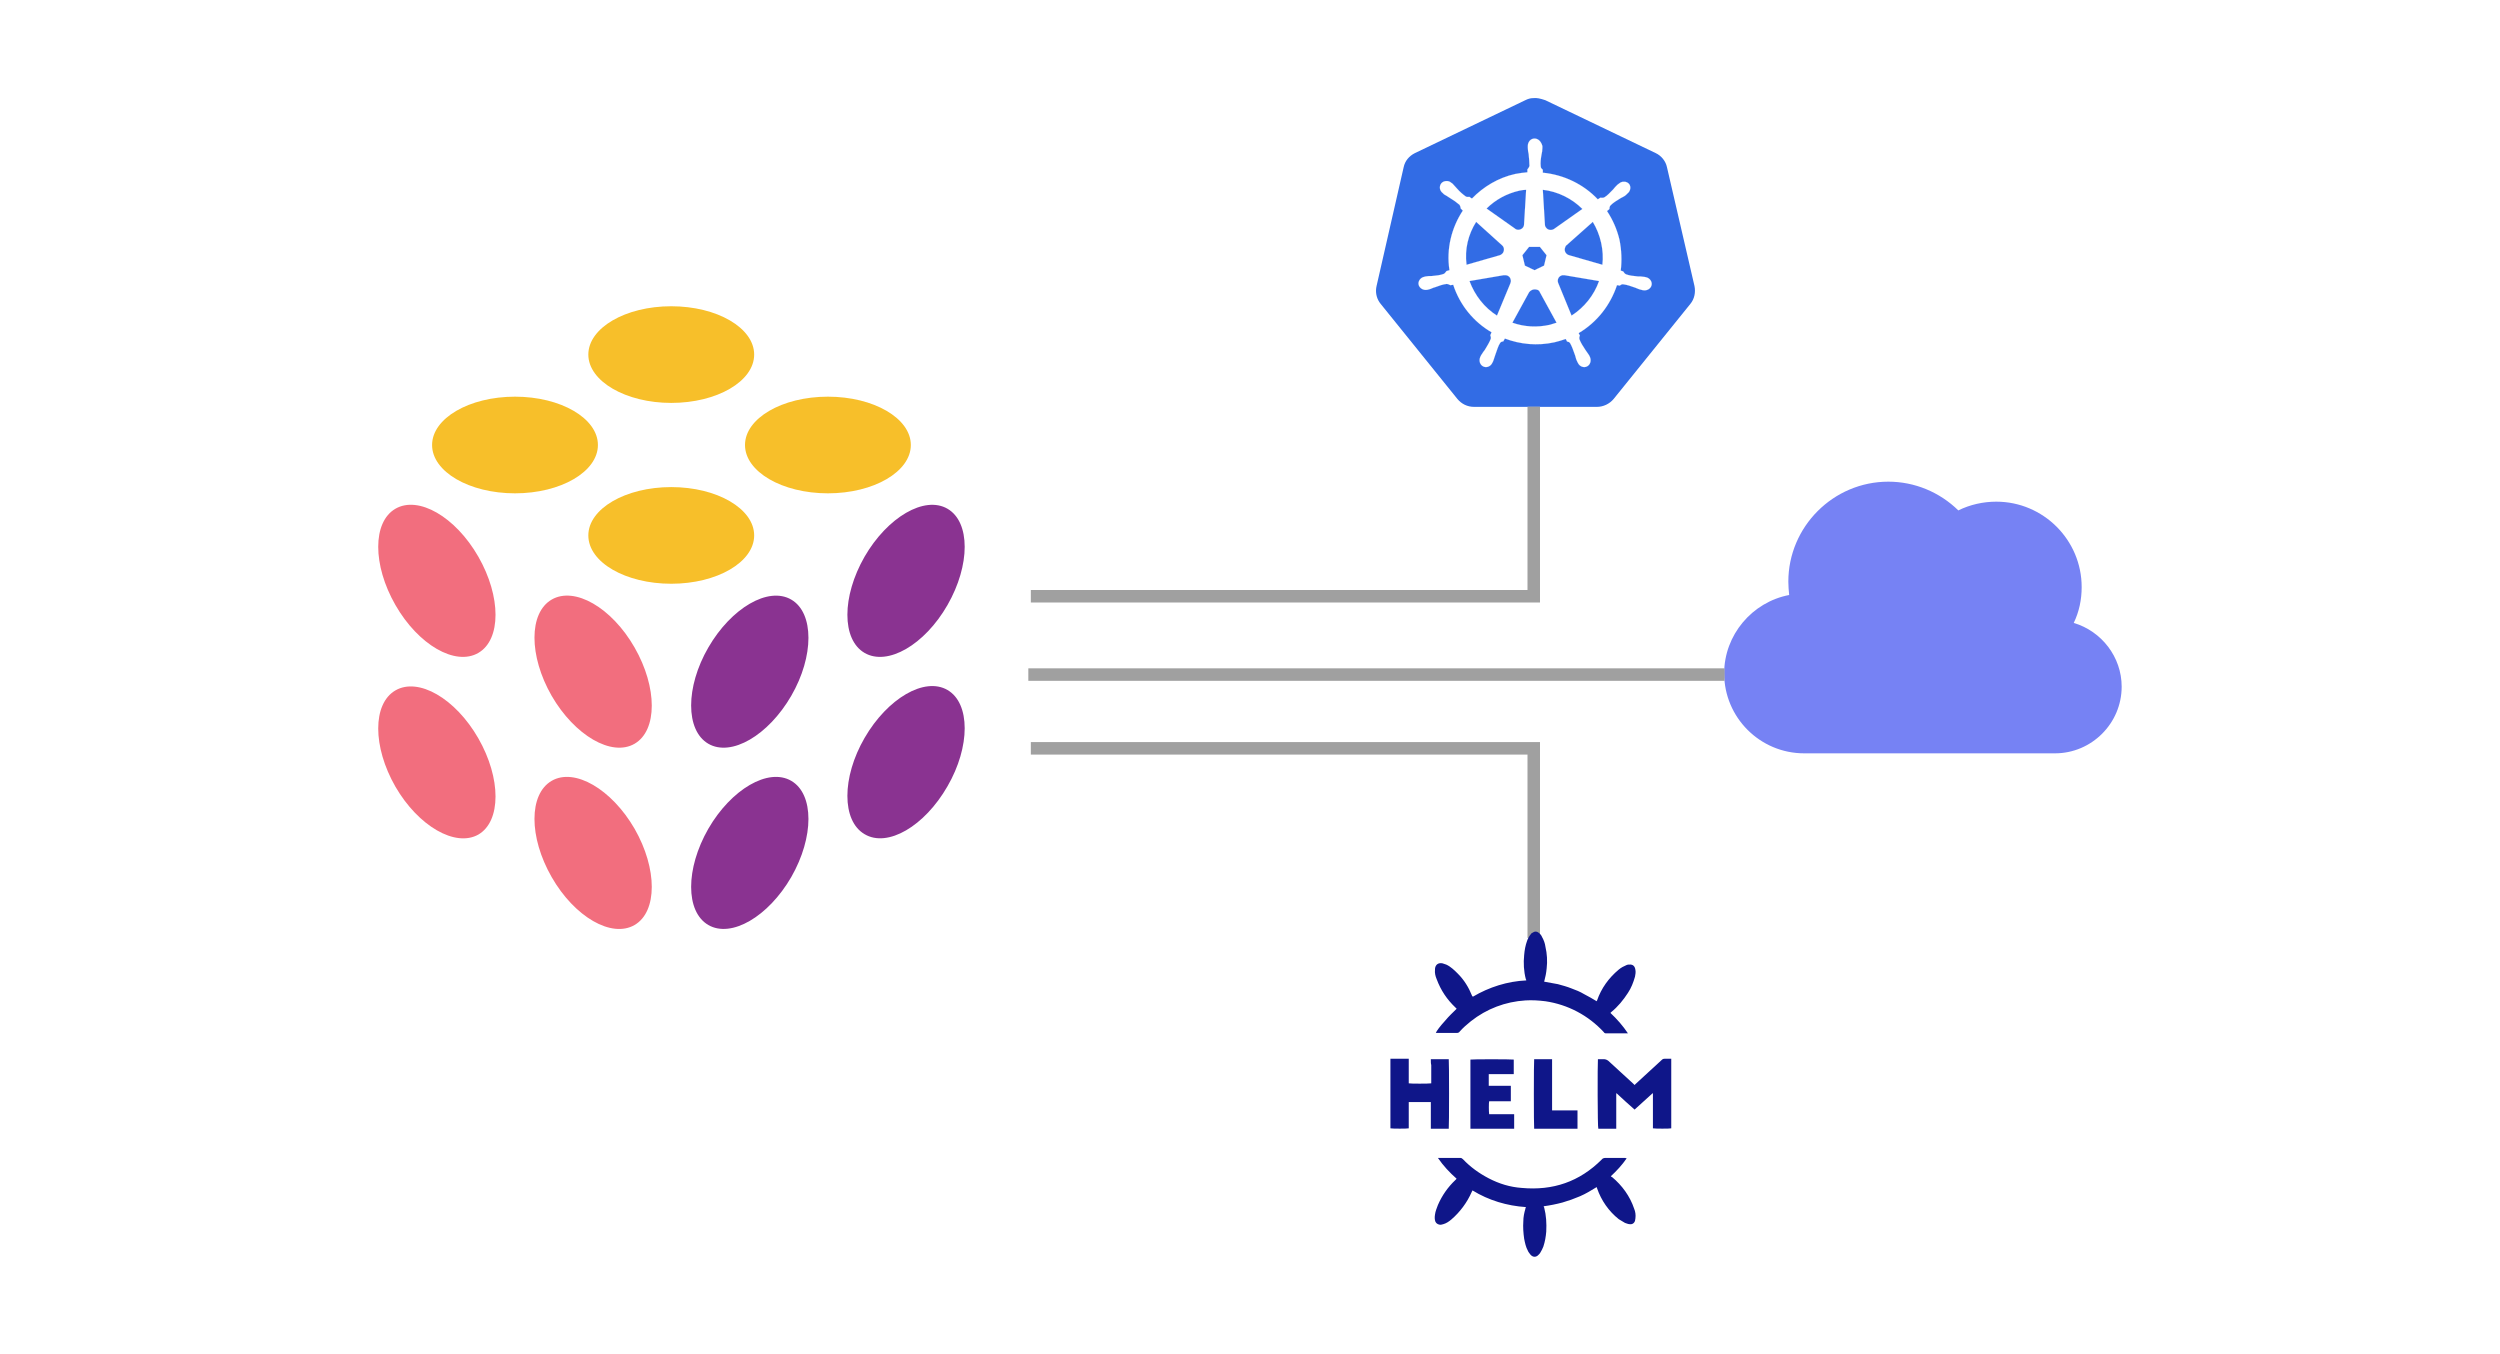 <?xml version="1.0" encoding="utf-8"?>
<!-- Generator: Adobe Illustrator 24.2.1, SVG Export Plug-In . SVG Version: 6.00 Build 0)  -->
<svg version="1.1" id="Layer_1" xmlns="http://www.w3.org/2000/svg" xmlns:xlink="http://www.w3.org/1999/xlink" x="0px" y="0px"
	 viewBox="0 0 600 325" style="enable-background:new 0 0 600 325;" xml:space="preserve">
<style type="text/css">
	.st0{fill:#689F63;}
	.st1{fill-rule:evenodd;clip-rule:evenodd;fill:#333333;}
	.st2{fill-rule:evenodd;clip-rule:evenodd;fill:#689F63;}
	.st3{clip-path:url(#SVGID_3_);}
	.st4{fill:url(#SVGID_4_);}
	.st5{clip-path:url(#SVGID_6_);}
	.st6{fill:url(#SVGID_7_);}
	.st7{clip-path:url(#SVGID_9_);}
	.st8{fill:url(#SVGID_10_);}
	.st9{fill:#3178C6;}
	.st10{fill-rule:evenodd;clip-rule:evenodd;fill:#FFFFFF;}
	.st11{fill:#F7DF1E;}
	.st12{fill:#00ACD7;}
	.st13{clip-path:url(#SVGID_12_);}
	.st14{fill:#5582A1;}
	.st15{fill:#F49734;}
	.st16{fill:#646464;}
	.st17{fill:url(#SVGID_13_);}
	.st18{fill:url(#SVGID_14_);}
	.st19{opacity:0.444;fill:url(#SVGID_15_);enable-background:new    ;}
	.st20{fill:#5C2D91;}
	.st21{opacity:0.1;fill:#FFFFFF;enable-background:new    ;}
	.st22{fill:#FFFFFF;}
	.st23{fill:#F2F2F2;}
	.st24{fill:#004E8C;}
	.st25{fill:#05930C;}
	.st26{fill:#802D8E;}
	.st27{fill:#721581;}
	.st28{fill:#FDFDFD;}
	.st29{fill:#CB171E;}
	.st30{fill:#00B352;}
	.st31{fill:none;stroke:#FFFFFF;stroke-width:2.045;stroke-linecap:round;}
	
		.st32{opacity:0.405;fill:#211F46;fill-opacity:0.996;stroke:#0A0B1B;stroke-width:1.518;stroke-miterlimit:4.107;enable-background:new    ;}
	.st33{fill:url(#SVGID_16_);stroke:url(#SVGID_17_);stroke-width:2.404;stroke-miterlimit:4.162;}
	.st34{fill:url(#SVGID_18_);}
	.st35{fill:url(#SVGID_19_);}
	.st36{fill:url(#SVGID_20_);}
	.st37{fill:url(#SVGID_21_);}
	.st38{fill:url(#SVGID_22_);}
	.st39{fill:url(#SVGID_23_);}
	.st40{fill:url(#SVGID_24_);}
	.st41{fill:url(#SVGID_25_);}
	.st42{fill:url(#SVGID_26_);}
	.st43{fill-rule:evenodd;clip-rule:evenodd;fill:#FFFFFF;filter:url(#Adobe_OpacityMaskFilter);}
	.st44{mask:url(#mask0_2_);}
	.st45{fill:#0065A9;}
	.st46{fill:#007ACC;}
	.st47{fill:#1F9CF0;}
	.st48{opacity:0.25;}
	.st49{fill-rule:evenodd;clip-rule:evenodd;fill:url(#SVGID_27_);}
	.st50{fill:#2C2255;}
	.st51{fill:#F7941E;}
	.st52{fill:url(#SVGID_28_);}
	.st53{fill:url(#SVGID_29_);}
	.st54{fill:url(#SVGID_30_);}
	.st55{fill:#019833;stroke:#000000;stroke-width:0.134;}
	.st56{fill:#66FE98;stroke:#000000;stroke-width:0.134;}
	.st57{fill:#45FE02;stroke:#000000;stroke-width:0.134;}
	.st58{fill:#017D17;stroke:#000000;stroke-width:0.134;}
	.st59{fill:none;stroke:#000000;stroke-width:2.683;}
	.st60{fill:#005D04;stroke:#000000;stroke-width:0.134;}
	.st61{fill:none;stroke:#000000;stroke-width:0.805;}
	.st62{fill:#FEFEFE;stroke:#000000;stroke-width:0.134;}
	.st63{fill:none;stroke:#000000;stroke-width:0.142;}
	.st64{fill:#808080;stroke:#000000;stroke-width:0.134;}
	.st65{fill:#CCCCCC;stroke:#000000;stroke-width:0.142;}
	.st66{fill:#CCCCCC;stroke:#000000;stroke-width:1.135;stroke-miterlimit:10;}
	.st67{fill:#CCCCCC;stroke:#000000;stroke-width:0.142;stroke-miterlimit:10;}
	.st68{fill:#02303A;}
	.st69{fill-rule:evenodd;clip-rule:evenodd;fill:#8D6748;}
	.st70{fill:#040707;}
	.st71{fill-rule:evenodd;clip-rule:evenodd;fill:#F96216;}
	.st72{fill-rule:evenodd;clip-rule:evenodd;fill:#B200F8;}
	.st73{fill-rule:evenodd;clip-rule:evenodd;fill:#00B4F2;}
	.st74{fill:#F7F7F4;stroke:#CCCCCC;stroke-width:0.187;stroke-linejoin:bevel;stroke-miterlimit:4.267;}
	.st75{fill:#EFEEEA;stroke:#CCCCCC;stroke-width:0.187;stroke-linejoin:bevel;stroke-miterlimit:4.267;}
	.st76{fill:#FFFFFF;stroke:#CCCCCC;stroke-width:0.187;stroke-linejoin:bevel;stroke-miterlimit:4.267;}
	.st77{fill:#FFD242;stroke:#CCCCCC;stroke-width:0.187;stroke-linejoin:bevel;stroke-miterlimit:4.267;}
	.st78{fill:#FFC91D;stroke:#CCCCCC;stroke-width:0.187;stroke-linejoin:bevel;stroke-miterlimit:4.267;}
	.st79{fill:#3775A9;stroke:#CCCCCC;stroke-width:0.187;stroke-linejoin:bevel;stroke-miterlimit:4.267;}
	.st80{fill:#2F6491;stroke:#CCCCCC;stroke-width:0.187;stroke-linejoin:bevel;stroke-miterlimit:4.267;}
	.st81{fill-rule:evenodd;clip-rule:evenodd;fill:#004880;}
	.st82{filter:url(#Adobe_OpacityMaskFilter_1_);}
	.st83{mask:url(#mask-2_2_);fill-rule:evenodd;clip-rule:evenodd;fill:#004880;}
	.st84{fill:#CB3837;}
	.st85{fill-rule:evenodd;clip-rule:evenodd;fill:#24292F;}
	.st86{fill:#089CE7;}
	.st87{fill:#41BF47;}
	.st88{fill:#A0A0A0;}
	.st89{fill:#326CE5;}
	.st90{fill:#FFFFFF;stroke:#FFFFFF;stroke-width:2.640921e-02;}
	.st91{fill:#0D80D8;}
	.st92{fill-rule:evenodd;clip-rule:evenodd;fill:#D33833;}
	.st93{fill:#EF3D3A;}
	.st94{fill:#231F20;}
	.st95{fill-rule:evenodd;clip-rule:evenodd;fill:#F0D6B7;}
	.st96{fill-rule:evenodd;clip-rule:evenodd;fill:#335061;}
	.st97{fill-rule:evenodd;clip-rule:evenodd;fill:#6D6B6D;}
	.st98{fill-rule:evenodd;clip-rule:evenodd;fill:#DCD9D8;}
	.st99{fill-rule:evenodd;clip-rule:evenodd;fill:#F7E4CD;}
	.st100{fill:#F7E4CD;}
	.st101{fill-rule:evenodd;clip-rule:evenodd;fill:#49728B;}
	.st102{fill:none;stroke:#D33833;stroke-width:0.728;stroke-miterlimit:5;}
	.st103{fill-rule:evenodd;clip-rule:evenodd;fill:#EF3D3A;}
	.st104{fill-rule:evenodd;clip-rule:evenodd;fill:#231F20;}
	.st105{fill-rule:evenodd;clip-rule:evenodd;fill:#81B0C4;}
	.st106{fill-rule:evenodd;clip-rule:evenodd;fill:#1D1919;}
	.st107{fill:#161616;}
	.st108{fill:#4285F4;}
	.st109{fill:#669DF6;}
	.st110{fill:#AECBFA;}
	.st111{fill:url(#SVGID_35_);}
	.st112{fill:url(#SVGID_36_);}
	.st113{fill:url(#SVGID_37_);}
	.st114{fill:url(#SVGID_38_);}
	.st115{fill:url(#SVGID_39_);}
	.st116{fill:url(#SVGID_40_);}
	.st117{fill:#CB3349;}
	.st118{fill:#F4EDAE;}
	.st119{fill:#E6CCAD;}
	.st120{fill:#656C67;}
	.st121{fill:#E5CAA3;}
	.st122{fill:#C7B39A;}
	.st123{fill:#EBD599;}
	.st124{fill:#2D3136;}
	.st125{fill:#EDF6FA;}
	.st126{opacity:0.8;fill:#EBD599;enable-background:new    ;}
	.st127{opacity:0.75;fill:#EBD599;enable-background:new    ;}
	.st128{fill:#C1D2F7;}
	.st129{fill:none;}
	.st130{fill:#4B612C;}
	.st131{fill:#759C3E;}
	.st132{fill:#3C4929;}
	.st133{fill:#B7CA9D;}
	.st134{fill:#E24329;}
	.st135{fill:#FCA326;}
	.st136{fill:#FC6D26;}
	.st137{fill:url(#SVGID_41_);}
	.st138{fill:#2EB99B;}
	.st139{fill:#4E555D;}
	.st140{fill:#2684FF;}
	.st141{fill:url(#SVGID_42_);}
	.st142{fill:url(#SVGID_43_);}
	.st143{fill-rule:evenodd;clip-rule:evenodd;fill:#4B612C;}
	.st144{fill-rule:evenodd;clip-rule:evenodd;fill:#759C3E;}
	.st145{fill-rule:evenodd;clip-rule:evenodd;fill:#3C4929;}
	.st146{fill-rule:evenodd;clip-rule:evenodd;fill:#B7CA9D;}
	.st147{fill:url(#SVGID_44_);}
	.st148{fill:#0078D4;}
	.st149{fill:url(#SVGID_45_);}
	.st150{fill:url(#SVGID_46_);}
	.st151{fill:#EA4335;}
	.st152{fill:#34A853;}
	.st153{fill:#FBBC05;}
	.st154{fill:#252F3E;}
	.st155{fill:#F7981D;}
	.st156{fill:#FFFFFF;stroke:#FFFFFF;stroke-width:2.385055e-02;}
	.st157{fill:#F4F4F9;}
	.st158{fill:#805AC3;stroke:#805AC3;stroke-width:1.649;stroke-miterlimit:10;}
	.st159{fill:none;stroke:#A0A0A0;stroke-width:3;stroke-miterlimit:10;}
	.st160{fill:#F26E7E;}
	.st161{fill:#8A3391;}
	.st162{fill:#F7BF2A;}
	.st163{fill:#7682F4;}
	.st164{fill:#FFFFFF;stroke:#FFFFFF;stroke-width:2.715649e-02;}
	.st165{fill:#0F1689;}
	.st166{fill:#9F97AF;}
	.st167{fill-rule:evenodd;clip-rule:evenodd;fill:#F26E7E;}
	.st168{fill-rule:evenodd;clip-rule:evenodd;fill:#8A3391;}
	.st169{fill-rule:evenodd;clip-rule:evenodd;fill:#F7BF2A;}
	.st170{fill:#DADAE5;}
	.st171{fill:none;stroke:#DADAE5;stroke-width:1.157;stroke-miterlimit:10;}
	.st172{opacity:0.5;fill:#D9EAF9;}
	.st173{fill:#AAB6F9;}
	.st174{fill:none;stroke:#805AC3;stroke-width:7.476;stroke-miterlimit:10;}
	.st175{fill-rule:evenodd;clip-rule:evenodd;fill:#009BCB;}
	.st176{fill-rule:evenodd;clip-rule:evenodd;fill:#28B6DD;}
	.st177{fill-rule:evenodd;clip-rule:evenodd;fill:#0078D7;}
	.st178{fill-rule:evenodd;clip-rule:evenodd;fill:#9FDBEE;}
	.st179{fill-rule:evenodd;clip-rule:evenodd;fill:#7A7A7A;}
	.st180{fill:#FFFFFF;stroke:#FFFFFF;stroke-width:2.107166e-02;}
	.st181{clip-path:url(#SVGID_48_);}
	.st182{clip-path:url(#SVGID_50_);}
	.st183{fill-rule:evenodd;clip-rule:evenodd;fill:#7B42BC;}
	.st184{clip-path:url(#SVGID_54_);}
	.st185{fill:url(#SVGID_55_);}
	.st186{clip-path:url(#SVGID_57_);}
	.st187{fill:url(#SVGID_58_);}
	.st188{clip-path:url(#SVGID_60_);}
	.st189{fill:url(#SVGID_61_);}
	.st190{clip-path:url(#SVGID_63_);}
	.st191{fill:url(#SVGID_64_);}
	.st192{fill:url(#SVGID_65_);}
	.st193{opacity:0.444;fill:url(#SVGID_66_);enable-background:new    ;}
</style>
<g id="A_2_">
</g>
<g>
	<g>
		<path class="st160" d="M114.8,200.3c5.5-3.2,5.5-13.5,0-23.1c-5.5-9.6-14.4-14.7-19.9-11.5c-5.5,3.2-5.5,13.5,0,23.1
			C100.4,198.3,109.3,203.4,114.8,200.3z"/>
		<path class="st161" d="M227.4,188.7c5.5-9.5,5.5-19.9,0-23.1c-5.5-3.2-14.4,2-19.9,11.5c-5.5,9.5-5.5,19.9,0,23.1
			C213,203.5,221.9,198.3,227.4,188.7z"/>
		<path class="st160" d="M152.3,222c5.5-3.2,5.5-13.5,0-23.1c-5.5-9.5-14.4-14.7-19.9-11.5c-5.5,3.2-5.5,13.5,0,23.1
			C137.9,220.1,146.8,225.2,152.3,222z"/>
		<path class="st161" d="M189.9,210.5c5.5-9.6,5.5-19.9,0-23.1c-5.5-3.2-14.4,2-19.9,11.5c-5.5,9.6-5.5,19.9,0,23.1
			C175.5,225.2,184.4,220,189.9,210.5z"/>
		<path class="st162" d="M161.1,96.7c11,0,19.9-5.2,19.9-11.6c0-6.4-8.9-11.6-19.9-11.6c-11,0-19.9,5.2-19.9,11.6
			C141.2,91.5,150.2,96.7,161.1,96.7z"/>
		<path class="st160" d="M114.8,156.7c5.5-3.2,5.5-13.5,0-23.1c-5.5-9.6-14.4-14.7-19.9-11.5c-5.5,3.2-5.5,13.5,0,23.1
			C100.4,154.8,109.3,159.9,114.8,156.7z"/>
		<path class="st162" d="M123.6,118.4c11,0,19.9-5.2,19.9-11.6s-8.9-11.6-19.9-11.6s-19.9,5.2-19.9,11.6S112.6,118.4,123.6,118.4z"
			/>
		<path class="st161" d="M227.4,145.2c5.5-9.6,5.5-19.9,0-23.1c-5.5-3.2-14.4,2-19.9,11.5c-5.5,9.6-5.5,19.9,0,23.1
			C213,159.9,221.9,154.8,227.4,145.2z"/>
		<path class="st162" d="M198.7,118.4c11,0,19.9-5.2,19.9-11.6s-8.9-11.6-19.9-11.6c-11,0-19.9,5.2-19.9,11.6
			S187.7,118.4,198.7,118.4z"/>
		<path class="st160" d="M152.3,178.5c5.5-3.2,5.5-13.5,0-23.1c-5.5-9.6-14.4-14.7-19.9-11.5c-5.5,3.2-5.5,13.5,0,23.1
			C137.9,176.5,146.8,181.7,152.3,178.5z"/>
		<path class="st161" d="M189.9,167c5.5-9.5,5.5-19.9,0-23.1c-5.5-3.2-14.4,2-19.9,11.5c-5.5,9.5-5.5,19.9,0,23.1
			C175.5,181.7,184.4,176.5,189.9,167z"/>
		<path class="st162" d="M161.1,140.1c11,0,19.9-5.2,19.9-11.6c0-6.4-8.9-11.6-19.9-11.6c-11,0-19.9,5.2-19.9,11.6
			C141.2,135,150.2,140.1,161.1,140.1z"/>
	</g>
	<g>
		<path class="st163" d="M497.7,149.5c1.3-2.7,1.9-5.6,1.9-8.6c0-11.3-9.2-20.5-20.5-20.5c-3.1,0-6.3,0.7-9.1,2.1
			c-4.5-4.4-10.5-6.9-16.8-6.9c-13.2,0-24,10.8-24,24c0,1.1,0.1,2.1,0.2,3.2c-8.9,1.7-15.6,9.6-15.6,18.8c0,10.6,8.6,19.2,19.2,19.2
			h60.2l0,0c8.8,0,16-7.2,16-16C509.2,157.7,504.4,151.5,497.7,149.5z"/>
	</g>
	<g id="layer1_4_" transform="translate(-6.326,-174.752)">
		<g id="g3052_3_">
			<path id="path3055_3_" class="st89" d="M374.3,198.3c-0.7,0-1.3,0.2-1.9,0.5l-26.5,12.7c-1.4,0.7-2.4,1.9-2.7,3.4l-6.5,28.5
				c-0.3,1.3-0.1,2.7,0.7,3.9c0.1,0.1,0.2,0.3,0.3,0.4l18.4,22.8c1,1.2,2.4,1.9,4,1.9l29.5,0c1.5,0,3-0.7,4-1.9l18.4-22.8
				c1-1.2,1.3-2.8,1-4.3l-6.6-28.5c-0.3-1.5-1.4-2.8-2.7-3.4l-26.5-12.7C376,198.4,375.2,198.2,374.3,198.3z"/>
			<path id="path3059_3_" class="st164" d="M374.6,208c-0.9,0-1.6,0.8-1.6,1.8c0,0,0,0,0,0c0,0.1,0,0.3,0,0.4c0,0.6,0.1,1,0.2,1.5
				c0.1,1.1,0.2,2,0.2,2.9c-0.1,0.3-0.3,0.6-0.5,0.8l0,0.7c-1,0.1-1.9,0.2-2.9,0.4c-4.1,0.9-7.7,3.1-10.4,5.9
				c-0.2-0.1-0.5-0.3-0.6-0.4c-0.3,0-0.6,0.1-0.9-0.1c-0.7-0.5-1.4-1.1-2.1-1.9c-0.4-0.4-0.6-0.7-1-1.1c-0.1-0.1-0.2-0.2-0.4-0.3
				c-0.3-0.3-0.7-0.4-1.1-0.4c-0.5,0-1,0.2-1.3,0.6c-0.5,0.7-0.4,1.7,0.4,2.3c0,0,0,0,0,0c0.1,0.1,0.2,0.2,0.3,0.3
				c0.5,0.3,0.9,0.5,1.3,0.8c1,0.6,1.7,1.1,2.4,1.7c0.2,0.3,0.3,0.7,0.3,0.9l0.5,0.5c-2.7,4.1-4,9.2-3.2,14.3l-0.7,0.2
				c-0.2,0.2-0.4,0.6-0.7,0.7c-0.8,0.3-1.7,0.4-2.8,0.5c-0.5,0-1,0-1.5,0.1c-0.1,0-0.3,0.1-0.4,0.1c0,0,0,0,0,0c0,0,0,0,0,0
				c-0.9,0.2-1.5,1.1-1.3,1.9c0.2,0.8,1.1,1.4,2.1,1.2c0,0,0,0,0,0c0,0,0,0,0,0c0.1,0,0.3-0.1,0.4-0.1c0.5-0.1,0.9-0.4,1.4-0.5
				c1.1-0.4,1.9-0.7,2.8-0.8c0.4,0,0.7,0.2,0.9,0.3l0.7-0.1c1.6,4.9,4.9,8.9,9.2,11.4l-0.3,0.7c0.1,0.3,0.2,0.6,0.1,0.9
				c-0.3,0.8-0.8,1.6-1.4,2.6c-0.3,0.4-0.6,0.8-0.9,1.3c-0.1,0.1-0.1,0.3-0.2,0.4c-0.4,0.9-0.1,1.9,0.7,2.3c0.8,0.4,1.8,0,2.2-0.9
				c0,0,0,0,0,0c0,0,0,0,0,0c0.1-0.1,0.1-0.3,0.2-0.4c0.2-0.5,0.3-1,0.5-1.5c0.4-1.1,0.7-2.2,1.2-2.9c0.2-0.2,0.4-0.3,0.7-0.3
				l0.4-0.7c3.7,1.4,7.8,1.8,11.9,0.9c0.9-0.2,1.8-0.5,2.7-0.8c0.1,0.2,0.3,0.5,0.3,0.6c0.3,0.1,0.6,0.1,0.8,0.5
				c0.4,0.7,0.7,1.6,1.1,2.7c0.2,0.5,0.2,0.9,0.5,1.5c0.1,0.1,0.1,0.3,0.2,0.4c0.4,0.9,1.4,1.3,2.2,0.9c0.8-0.4,1.1-1.4,0.7-2.3
				c-0.1-0.1-0.1-0.3-0.2-0.4c-0.3-0.5-0.6-0.8-0.9-1.3c-0.6-0.9-1.1-1.7-1.4-2.5c-0.1-0.4,0-0.7,0.1-0.9c-0.1-0.1-0.2-0.5-0.3-0.6
				c4.4-2.6,7.6-6.7,9.2-11.5c0.2,0,0.6,0.1,0.7,0.1c0.2-0.2,0.5-0.4,0.9-0.3c0.8,0.1,1.7,0.4,2.8,0.8c0.5,0.2,0.9,0.4,1.4,0.5
				c0.1,0,0.3,0.1,0.4,0.1c0,0,0,0,0,0c0,0,0,0,0,0c0.9,0.2,1.9-0.3,2.1-1.2c0.2-0.8-0.4-1.7-1.3-1.9c-0.1,0-0.3-0.1-0.5-0.1
				c-0.6-0.1-1-0.1-1.5-0.1c-1.1-0.1-2-0.2-2.8-0.5c-0.3-0.1-0.6-0.5-0.7-0.7l-0.6-0.2c0.3-2.4,0.2-4.9-0.3-7.4
				c-0.6-2.5-1.6-4.8-3-6.9c0.2-0.1,0.5-0.4,0.6-0.5c0-0.3,0-0.6,0.3-0.9c0.6-0.6,1.4-1.1,2.4-1.7c0.5-0.3,0.9-0.4,1.3-0.8
				c0.1-0.1,0.2-0.2,0.3-0.3c0.8-0.6,0.9-1.7,0.4-2.3s-1.6-0.8-2.4-0.1c-0.1,0.1-0.3,0.2-0.4,0.3c-0.4,0.4-0.7,0.7-1,1.1
				c-0.8,0.8-1.4,1.5-2.1,1.9c-0.3,0.2-0.8,0.1-1,0.1l-0.6,0.4c-3.4-3.6-8.1-5.9-13.2-6.4c0-0.2,0-0.6,0-0.7
				c-0.2-0.2-0.5-0.4-0.5-0.8c-0.1-0.9,0-1.8,0.2-2.9c0.1-0.5,0.2-0.9,0.2-1.5c0-0.1,0-0.3,0-0.5C376.2,208.7,375.5,208,374.6,208
				L374.6,208z M372.6,220.3l-0.5,8.3l0,0c0,0.7-0.6,1.3-1.4,1.3c-0.3,0-0.6-0.1-0.8-0.3l0,0l-6.8-4.8c2.1-2.1,4.8-3.6,7.9-4.3
				C371.5,220.4,372.1,220.3,372.6,220.3z M376.6,220.3c3.6,0.4,7,2.1,9.5,4.6l-6.8,4.8l0,0c-0.6,0.4-1.5,0.3-1.9-0.3
				c-0.2-0.2-0.3-0.5-0.3-0.8l0,0L376.6,220.3z M360.6,228l6.2,5.6l0,0c0.6,0.5,0.6,1.3,0.2,1.9c-0.2,0.2-0.4,0.4-0.7,0.5l0,0
				l-8,2.3C357.8,234.6,358.7,231,360.6,228z M388.6,228c0.9,1.5,1.6,3.2,2,5c0.4,1.8,0.5,3.6,0.3,5.3l-8-2.3l0,0
				c-0.7-0.2-1.2-0.9-1-1.7c0.1-0.3,0.2-0.6,0.4-0.7l0,0L388.6,228L388.6,228z M373.3,234h2.6l1.6,2l-0.6,2.5l-2.3,1.1l-2.3-1.1
				l-0.6-2.5L373.3,234z M381.5,240.8c0.1,0,0.2,0,0.3,0l0,0l8.3,1.4c-1.2,3.4-3.5,6.3-6.6,8.3l-3.2-7.8l0,0c-0.3-0.7,0-1.5,0.7-1.8
				C381.2,240.8,381.3,240.8,381.5,240.8L381.5,240.8z M367.6,240.8c0.6,0,1.2,0.4,1.3,1.1c0.1,0.3,0,0.6-0.1,0.9l0,0l-3.2,7.7
				c-3-1.9-5.3-4.8-6.6-8.3l8.2-1.4l0,0C367.4,240.8,367.5,240.8,367.6,240.8L367.6,240.8z M374.6,244.2c0.2,0,0.4,0,0.7,0.1
				c0.3,0.1,0.5,0.3,0.6,0.6h0l4,7.3c-0.5,0.2-1.1,0.3-1.6,0.5c-3.1,0.7-6.2,0.5-9-0.5l4-7.3h0C373.6,244.5,374.1,244.2,374.6,244.2
				z"/>
		</g>
	</g>
	<polyline class="st159" points="247.4,143.1 368.1,143.1 368.1,97.6 	"/>
	<line class="st159" x1="246.8" y1="161.9" x2="413.9" y2="161.9"/>
	<polyline class="st159" points="247.4,179.6 368.1,179.6 368.1,225.1 	"/>
	<g>
		<path class="st165" d="M349.6,242.1c-0.1-0.1-0.2-0.2-0.3-0.3c-2-1.9-3.5-4.1-4.5-6.8c-0.3-0.7-0.5-1.5-0.4-2.3c0-0.1,0-0.2,0-0.2
			c0.1-1,0.8-1.5,1.8-1.3c0.3,0.1,0.6,0.2,0.9,0.3c1.1,0.5,2,1.4,2.8,2.2c1.5,1.5,2.6,3.3,3.4,5.3c0,0,0,0.1,0.1,0.1
			c0,0,0,0,0.1,0.1c3.9-2.3,8.3-3.7,12.8-3.9c0-0.1,0-0.2-0.1-0.3c-0.5-1.9-0.6-3.9-0.4-5.8c0.1-1.2,0.3-2.3,0.7-3.4
			c0.2-0.6,0.5-1.1,0.9-1.6c0.1-0.2,0.3-0.3,0.5-0.4c0.4-0.3,0.9-0.3,1.3,0c0.4,0.3,0.7,0.6,0.9,1.1c0.4,0.7,0.7,1.5,0.8,2.3
			c0.4,1.7,0.5,3.5,0.3,5.2c-0.1,1.1-0.3,2.1-0.6,3.2c1.1,0.2,2.2,0.4,3.3,0.6c1.1,0.3,2.2,0.6,3.2,1c1.1,0.4,2.1,0.8,3.1,1.4
			c1,0.5,2,1.1,3,1.7c0-0.1,0.1-0.2,0.1-0.2c1-2.9,2.8-5.4,5.2-7.4c0.6-0.5,1.2-0.8,1.9-1.1c0.2-0.1,0.4-0.1,0.6-0.1
			c1-0.1,1.4,0.5,1.5,1.3c0.1,0.5,0,1.1-0.1,1.6c-0.4,1.4-0.9,2.7-1.7,3.9c-1.1,1.7-2.4,3.3-4,4.6c0,0-0.1,0.1-0.2,0.2
			c1.6,1.5,3,3.1,4.2,4.9c-0.1,0-0.2,0-0.3,0c-1.7,0-3.4,0-5,0c-0.2,0-0.4-0.1-0.5-0.3c-3.7-4-8.6-6.6-14-7.4
			c-1.6-0.2-3.2-0.3-4.8-0.2c-4.8,0.3-9.3,2-13.1,5c-1,0.8-1.9,1.6-2.7,2.5c-0.1,0.2-0.4,0.3-0.6,0.3c-1.6,0-3.2,0-4.8,0h-0.3
			c0.1-0.4,1.1-1.7,2.2-2.9C347.8,243.8,348.7,243,349.6,242.1z"/>
		<path class="st165" d="M390.4,278c-1.1,1.6-2.4,3-3.8,4.3c0.1,0.1,0.2,0.2,0.3,0.2c2.4,2,4.3,4.6,5.3,7.6c0.3,0.7,0.4,1.5,0.3,2.3
			c0,0.2-0.1,0.4-0.1,0.6c-0.2,0.6-0.7,0.9-1.3,0.8c-0.4,0-0.7-0.2-1.1-0.3c-0.5-0.3-1-0.6-1.5-0.9c-2.4-1.9-4.2-4.5-5.2-7.4
			c0-0.1-0.1-0.2-0.1-0.3c-1.3,0.8-2.6,1.6-4,2.2c-1.4,0.6-2.8,1.1-4.2,1.5c-1.5,0.4-3,0.7-4.5,0.9c0,0.1,0,0.2,0.1,0.3
			c0.5,1.9,0.6,3.8,0.5,5.8c-0.1,1.2-0.3,2.4-0.7,3.6c-0.2,0.5-0.4,0.9-0.7,1.4c-0.1,0.2-0.2,0.3-0.4,0.5c-0.6,0.7-1.4,0.7-2,0
			c-0.2-0.3-0.5-0.6-0.6-0.9c-0.5-0.9-0.7-1.9-0.9-2.9c-0.2-1.4-0.3-2.8-0.2-4.2c0-1,0.2-2,0.5-3c0-0.1,0-0.2,0.1-0.3c0,0,0,0,0-0.1
			c-4.5-0.3-8.9-1.6-12.8-4c-0.1,0.1-0.1,0.3-0.2,0.4c-1.1,2.5-2.8,4.8-4.9,6.6c-0.6,0.5-1.2,0.9-1.9,1.1c-0.3,0.1-0.7,0.2-1,0.1
			c-0.4-0.1-0.7-0.3-0.9-0.7c-0.2-0.5-0.2-1.1-0.1-1.7c0.1-0.8,0.4-1.5,0.7-2.3c1-2.3,2.4-4.3,4.2-6c0.1-0.1,0.1-0.1,0.2-0.2
			c0,0,0-0.1,0.1-0.1c-1.7-1.5-3.2-3.1-4.5-5c0.2,0,0.3,0,0.4,0c1.7,0,3.3,0,5,0c0.2,0,0.4,0.1,0.6,0.3c1.8,1.9,3.9,3.4,6.2,4.6
			c2.5,1.3,5.1,2.1,7.9,2.3c7.5,0.7,13.9-1.5,19.2-6.8c0.2-0.3,0.6-0.4,0.9-0.4c1.6,0,3.1,0,4.7,0L390.4,278L390.4,278z"/>
		<path class="st165" d="M383.5,254.2c0.4,0,0.9,0,1.3,0c0.5,0,0.8,0.1,1.2,0.4c2,1.8,4,3.7,6,5.5c0.1,0.1,0.2,0.2,0.3,0.3
			c0.1-0.1,0.2-0.2,0.3-0.3c2.1-1.9,4.1-3.8,6.2-5.7c0.2-0.2,0.4-0.3,0.7-0.3c0.5,0,1,0,1.6,0v16.7c-0.3,0.1-3.9,0.1-4.4,0v-8.4
			l-0.1,0c-1.4,1.3-2.9,2.6-4.3,3.9c-1.5-1.3-2.9-2.6-4.3-3.9l-0.1,0c0,0.7,0,1.4,0,2.1c0,0.7,0,1.4,0,2.1v4.3h-4.3
			C383.4,270.7,383.4,255.2,383.5,254.2z"/>
		<path class="st165" d="M343.4,254.2h4.3c0.1,0.3,0.1,16.3,0,16.7h-4.3c0-1.1,0-2.1,0-3.2c0-1,0-2.1,0-3.2h-5.3v6.3
			c-0.3,0.1-4,0.1-4.4,0v-16.7h4.4v5.9c0.3,0.1,4.9,0.1,5.4,0c0-0.5,0-1,0-1.4c0-0.5,0-1,0-1.5c0-0.5,0-1,0-1.5
			C343.4,255.3,343.4,254.8,343.4,254.2z"/>
		<path class="st165" d="M352.9,270.9v-16.6c0.3-0.1,9.7-0.1,10.4,0v3.5c-0.1,0-0.3,0-0.4,0c-1.7,0-3.4,0-5.1,0h-0.5v2.8h5.3v3.7
			h-5.2c-0.1,0.3-0.1,2.5,0,3.1c0.1,0,0.3,0,0.4,0c1.7,0,3.4,0,5.1,0h0.5v3.5H352.9z"/>
		<path class="st165" d="M368.2,270.9c-0.1-0.4-0.1-16.4,0-16.7h4.3v12.3c0.2,0,0.3,0,0.5,0c1.7,0,3.4,0,5.1,0c0.1,0,0.3,0,0.5,0
			v4.4H368.2z"/>
	</g>
</g>
</svg>
